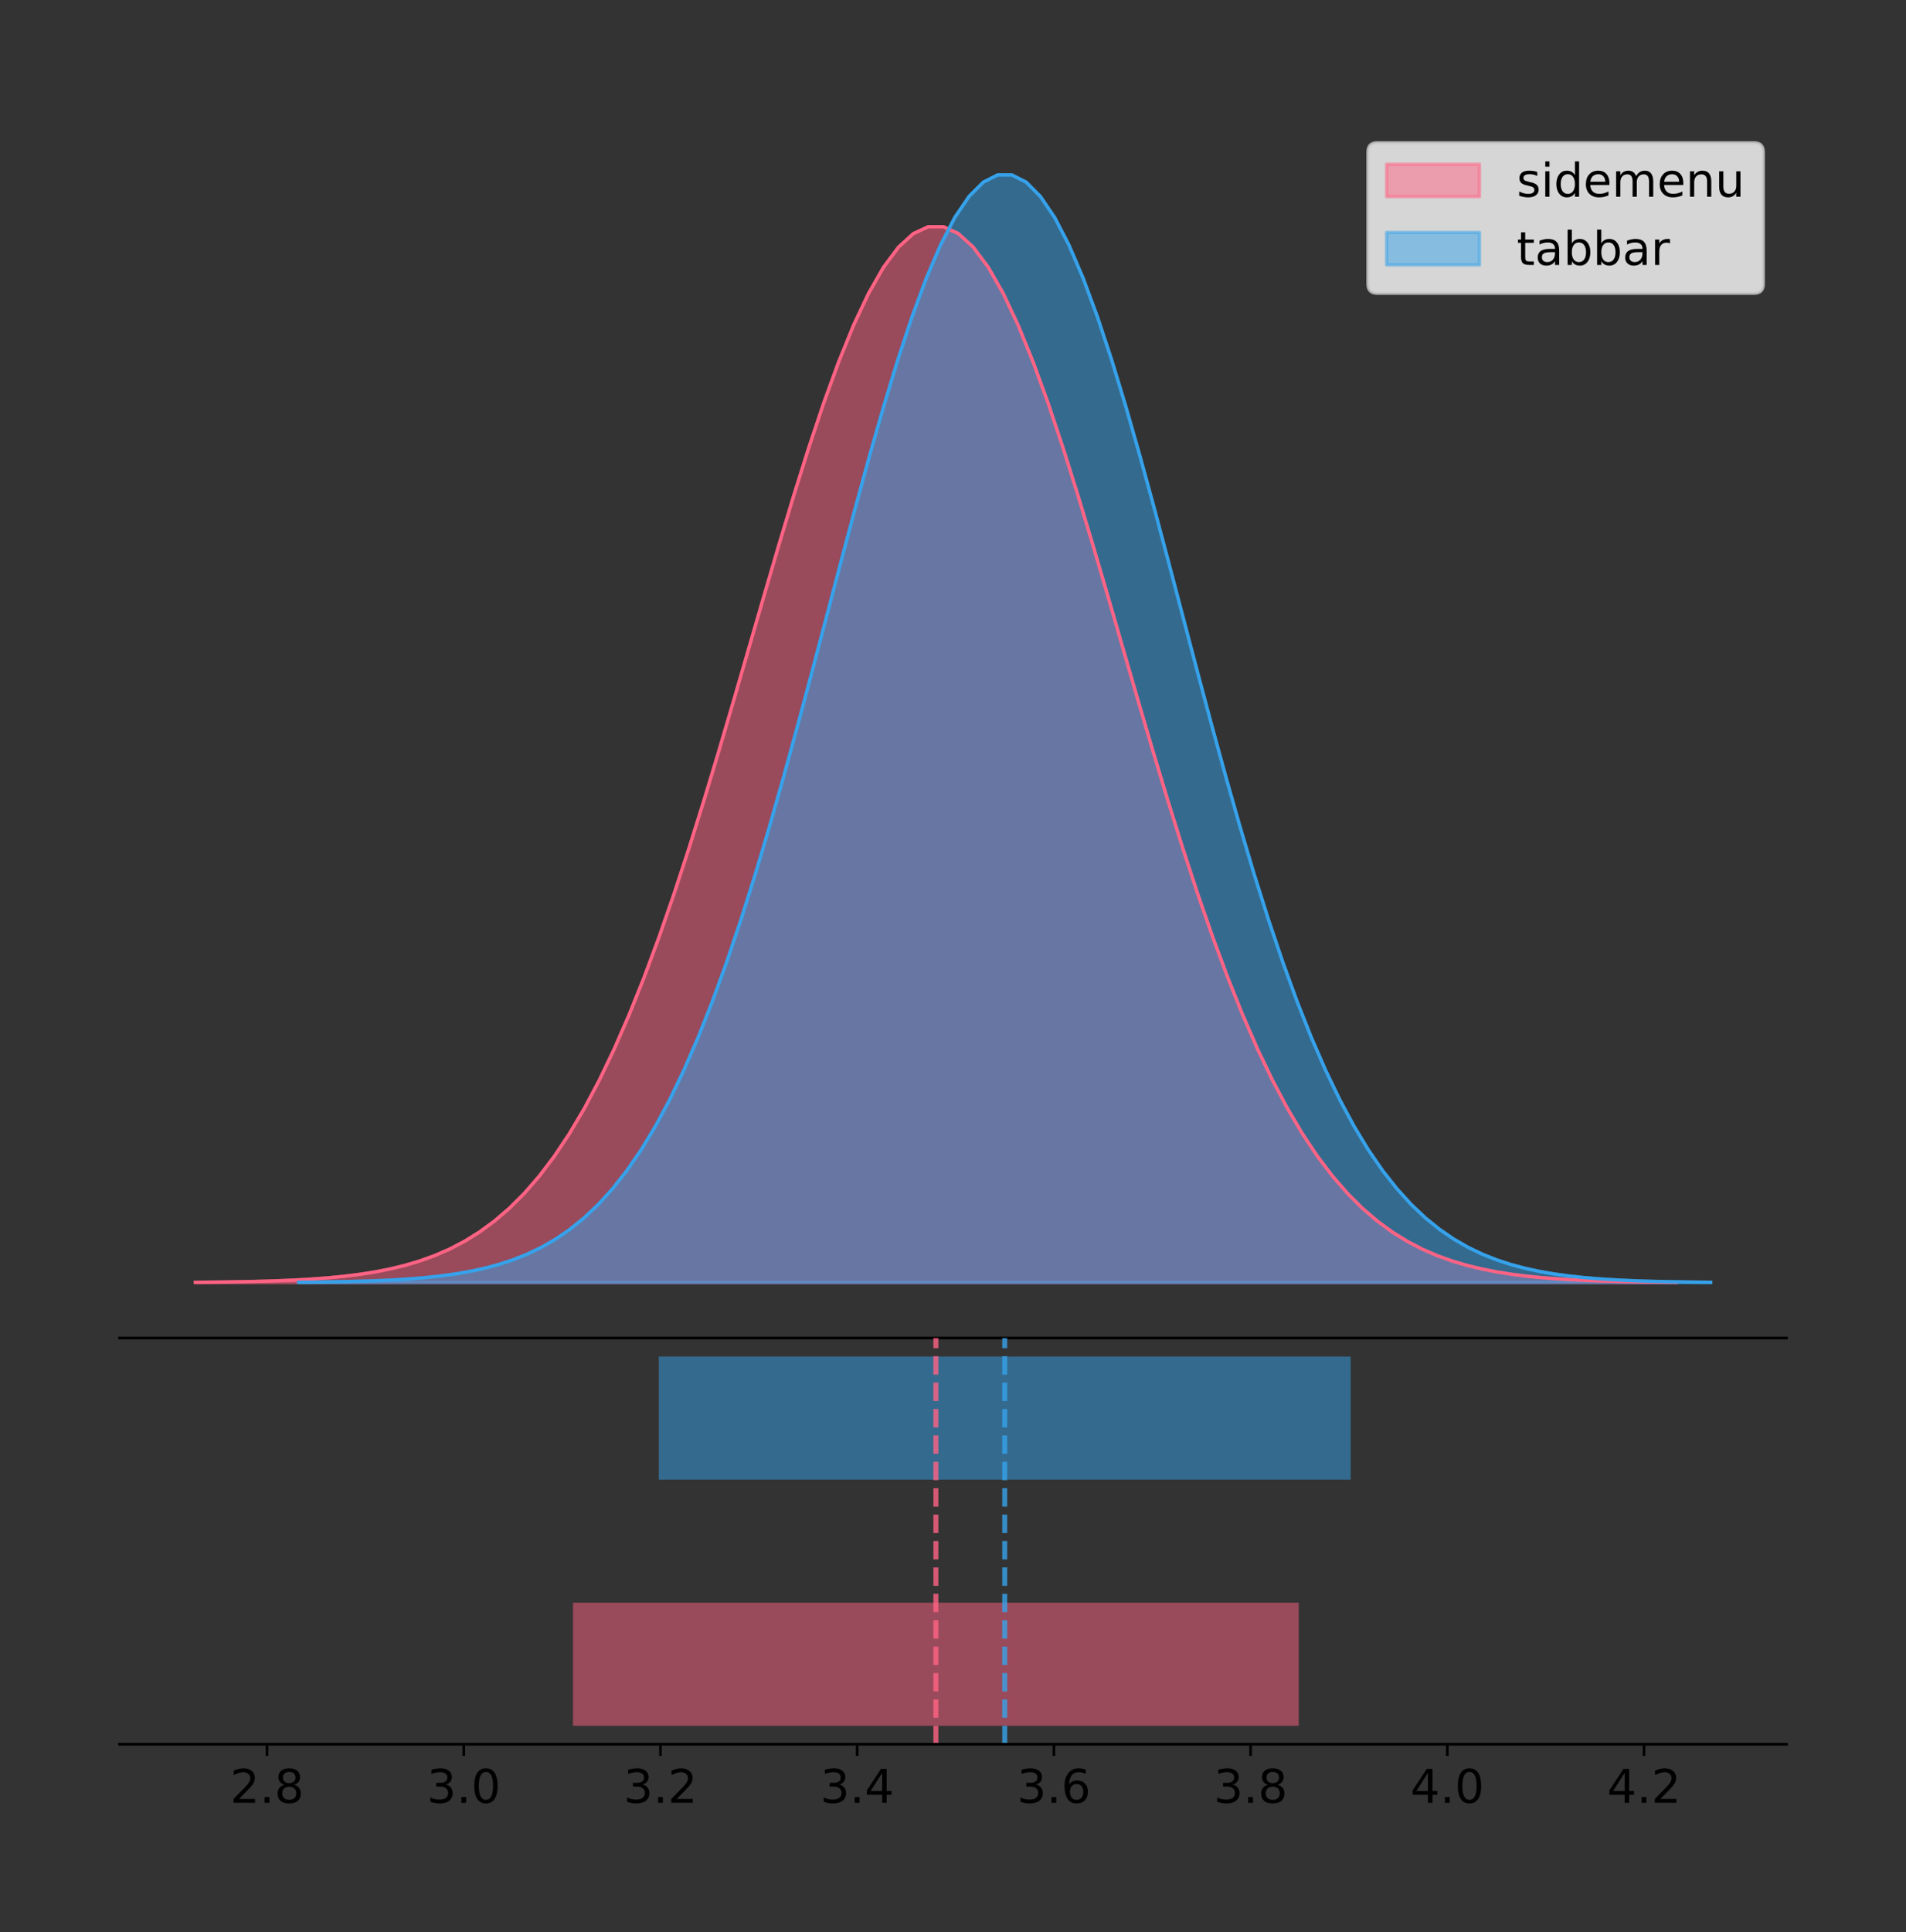 <?xml version="1.0" encoding="utf-8" standalone="no"?>
<!DOCTYPE svg PUBLIC "-//W3C//DTD SVG 1.1//EN"
  "http://www.w3.org/Graphics/SVG/1.1/DTD/svg11.dtd">
<!-- Created with matplotlib (https://matplotlib.org/) -->
<svg height="581.789pt" version="1.1" viewBox="0 0 574.2 581.789" width="574.2pt" xmlns="http://www.w3.org/2000/svg" xmlns:xlink="http://www.w3.org/1999/xlink">
 <rect x="0" y="0" width="574.2" height="581.789" fill="#333333" stroke="none"/>
 <defs>
  <style type="text/css">
*{stroke-linecap:butt;stroke-linejoin:round;}
  </style>
 </defs>
 <g id="figure_1">
  <g id="patch_1">
   <path d="M 0 581.789 
L 574.2 581.789 
L 574.2 0 
L 0 0 
z
" style="fill:none;"/>
  </g>
  <g id="axes_1">
   <g id="patch_2">
    <path d="M 36 402.93 
L 538.2 402.93 
L 538.2 36 
L 36 36 
z
" style="fill:none;"/>
   </g>
   <g id="PolyCollection_1">
    <defs>
     <path d="M 58.827 -195.538 
L 58.827 -195.645 
L 63.335 -195.685 
L 67.842 -195.739 
L 72.349 -195.811 
L 76.857 -195.907 
L 81.364 -196.033 
L 85.871 -196.198 
L 90.379 -196.412 
L 94.886 -196.688 
L 99.393 -197.041 
L 103.901 -197.49 
L 108.408 -198.056 
L 112.916 -198.765 
L 117.423 -199.647 
L 121.93 -200.735 
L 126.438 -202.07 
L 130.945 -203.694 
L 135.452 -205.655 
L 139.96 -208.006 
L 144.467 -210.803 
L 148.974 -214.107 
L 153.482 -217.978 
L 157.989 -222.48 
L 162.496 -227.675 
L 167.004 -233.622 
L 171.511 -240.375 
L 176.019 -247.982 
L 180.526 -256.481 
L 185.033 -265.896 
L 189.541 -276.237 
L 194.048 -287.495 
L 198.555 -299.642 
L 203.063 -312.627 
L 207.57 -326.374 
L 212.077 -340.783 
L 216.585 -355.73 
L 221.092 -371.064 
L 225.599 -386.615 
L 230.107 -402.19 
L 234.614 -417.58 
L 239.121 -432.563 
L 243.629 -446.911 
L 248.136 -460.391 
L 252.644 -472.779 
L 257.151 -483.856 
L 261.658 -493.425 
L 266.166 -501.309 
L 270.673 -507.358 
L 275.18 -511.457 
L 279.688 -513.526 
L 284.195 -513.526 
L 288.702 -511.457 
L 293.21 -507.358 
L 297.717 -501.309 
L 302.224 -493.425 
L 306.732 -483.856 
L 311.239 -472.779 
L 315.747 -460.391 
L 320.254 -446.911 
L 324.761 -432.563 
L 329.269 -417.58 
L 333.776 -402.19 
L 338.283 -386.615 
L 342.791 -371.064 
L 347.298 -355.73 
L 351.805 -340.783 
L 356.313 -326.374 
L 360.82 -312.627 
L 365.327 -299.642 
L 369.835 -287.495 
L 374.342 -276.237 
L 378.849 -265.896 
L 383.357 -256.481 
L 387.864 -247.982 
L 392.372 -240.375 
L 396.879 -233.622 
L 401.386 -227.675 
L 405.894 -222.48 
L 410.401 -217.978 
L 414.908 -214.107 
L 419.416 -210.803 
L 423.923 -208.006 
L 428.43 -205.655 
L 432.938 -203.694 
L 437.445 -202.07 
L 441.952 -200.735 
L 446.46 -199.647 
L 450.967 -198.765 
L 455.475 -198.056 
L 459.982 -197.49 
L 464.489 -197.041 
L 468.997 -196.688 
L 473.504 -196.412 
L 478.011 -196.198 
L 482.519 -196.033 
L 487.026 -195.907 
L 491.533 -195.811 
L 496.041 -195.739 
L 500.548 -195.685 
L 505.055 -195.645 
L 505.055 -195.538 
L 505.055 -195.538 
L 500.548 -195.538 
L 496.041 -195.538 
L 491.533 -195.538 
L 487.026 -195.538 
L 482.519 -195.538 
L 478.011 -195.538 
L 473.504 -195.538 
L 468.997 -195.538 
L 464.489 -195.538 
L 459.982 -195.538 
L 455.475 -195.538 
L 450.967 -195.538 
L 446.46 -195.538 
L 441.952 -195.538 
L 437.445 -195.538 
L 432.938 -195.538 
L 428.43 -195.538 
L 423.923 -195.538 
L 419.416 -195.538 
L 414.908 -195.538 
L 410.401 -195.538 
L 405.894 -195.538 
L 401.386 -195.538 
L 396.879 -195.538 
L 392.372 -195.538 
L 387.864 -195.538 
L 383.357 -195.538 
L 378.849 -195.538 
L 374.342 -195.538 
L 369.835 -195.538 
L 365.327 -195.538 
L 360.82 -195.538 
L 356.313 -195.538 
L 351.805 -195.538 
L 347.298 -195.538 
L 342.791 -195.538 
L 338.283 -195.538 
L 333.776 -195.538 
L 329.269 -195.538 
L 324.761 -195.538 
L 320.254 -195.538 
L 315.747 -195.538 
L 311.239 -195.538 
L 306.732 -195.538 
L 302.224 -195.538 
L 297.717 -195.538 
L 293.21 -195.538 
L 288.702 -195.538 
L 284.195 -195.538 
L 279.688 -195.538 
L 275.18 -195.538 
L 270.673 -195.538 
L 266.166 -195.538 
L 261.658 -195.538 
L 257.151 -195.538 
L 252.644 -195.538 
L 248.136 -195.538 
L 243.629 -195.538 
L 239.121 -195.538 
L 234.614 -195.538 
L 230.107 -195.538 
L 225.599 -195.538 
L 221.092 -195.538 
L 216.585 -195.538 
L 212.077 -195.538 
L 207.57 -195.538 
L 203.063 -195.538 
L 198.555 -195.538 
L 194.048 -195.538 
L 189.541 -195.538 
L 185.033 -195.538 
L 180.526 -195.538 
L 176.019 -195.538 
L 171.511 -195.538 
L 167.004 -195.538 
L 162.496 -195.538 
L 157.989 -195.538 
L 153.482 -195.538 
L 148.974 -195.538 
L 144.467 -195.538 
L 139.96 -195.538 
L 135.452 -195.538 
L 130.945 -195.538 
L 126.438 -195.538 
L 121.93 -195.538 
L 117.423 -195.538 
L 112.916 -195.538 
L 108.408 -195.538 
L 103.901 -195.538 
L 99.393 -195.538 
L 94.886 -195.538 
L 90.379 -195.538 
L 85.871 -195.538 
L 81.364 -195.538 
L 76.857 -195.538 
L 72.349 -195.538 
L 67.842 -195.538 
L 63.335 -195.538 
L 58.827 -195.538 
z
" id="m032b8c2df0" style="stroke:#ff6384;stroke-opacity:0.5;"/>
    </defs>
    <g clip-path="url(#p781f0c9daa)">
     <use style="fill:#ff6384;fill-opacity:0.5;stroke:#ff6384;stroke-opacity:0.5;" x="0" xlink:href="#m032b8c2df0" y="581.789"/>
    </g>
   </g>
   <g id="PolyCollection_2">
    <defs>
     <path d="M 89.992 -195.538 
L 89.992 -195.65 
L 94.289 -195.692 
L 98.586 -195.749 
L 102.883 -195.825 
L 107.179 -195.925 
L 111.476 -196.058 
L 115.773 -196.23 
L 120.07 -196.455 
L 124.366 -196.744 
L 128.663 -197.115 
L 132.96 -197.585 
L 137.257 -198.179 
L 141.553 -198.923 
L 145.85 -199.848 
L 150.147 -200.99 
L 154.444 -202.39 
L 158.741 -204.093 
L 163.037 -206.151 
L 167.334 -208.617 
L 171.631 -211.552 
L 175.928 -215.017 
L 180.224 -219.078 
L 184.521 -223.801 
L 188.818 -229.25 
L 193.115 -235.488 
L 197.412 -242.572 
L 201.708 -250.552 
L 206.005 -259.468 
L 210.302 -269.344 
L 214.599 -280.192 
L 218.895 -292.002 
L 223.192 -304.744 
L 227.489 -318.365 
L 231.786 -332.786 
L 236.082 -347.901 
L 240.379 -363.58 
L 244.676 -379.667 
L 248.973 -395.98 
L 253.27 -412.318 
L 257.566 -428.462 
L 261.863 -444.18 
L 266.16 -459.23 
L 270.457 -473.372 
L 274.753 -486.366 
L 279.05 -497.987 
L 283.347 -508.025 
L 287.644 -516.294 
L 291.941 -522.64 
L 296.237 -526.94 
L 300.534 -529.111 
L 304.831 -529.111 
L 309.128 -526.94 
L 313.424 -522.64 
L 317.721 -516.294 
L 322.018 -508.025 
L 326.315 -497.987 
L 330.611 -486.366 
L 334.908 -473.372 
L 339.205 -459.23 
L 343.502 -444.18 
L 347.799 -428.462 
L 352.095 -412.318 
L 356.392 -395.98 
L 360.689 -379.667 
L 364.986 -363.58 
L 369.282 -347.901 
L 373.579 -332.786 
L 377.876 -318.365 
L 382.173 -304.744 
L 386.47 -292.002 
L 390.766 -280.192 
L 395.063 -269.344 
L 399.36 -259.468 
L 403.657 -250.552 
L 407.953 -242.572 
L 412.25 -235.488 
L 416.547 -229.25 
L 420.844 -223.801 
L 425.14 -219.078 
L 429.437 -215.017 
L 433.734 -211.552 
L 438.031 -208.617 
L 442.328 -206.151 
L 446.624 -204.093 
L 450.921 -202.39 
L 455.218 -200.99 
L 459.515 -199.848 
L 463.811 -198.923 
L 468.108 -198.179 
L 472.405 -197.585 
L 476.702 -197.115 
L 480.999 -196.744 
L 485.295 -196.455 
L 489.592 -196.23 
L 493.889 -196.058 
L 498.186 -195.925 
L 502.482 -195.825 
L 506.779 -195.749 
L 511.076 -195.692 
L 515.373 -195.65 
L 515.373 -195.538 
L 515.373 -195.538 
L 511.076 -195.538 
L 506.779 -195.538 
L 502.482 -195.538 
L 498.186 -195.538 
L 493.889 -195.538 
L 489.592 -195.538 
L 485.295 -195.538 
L 480.999 -195.538 
L 476.702 -195.538 
L 472.405 -195.538 
L 468.108 -195.538 
L 463.811 -195.538 
L 459.515 -195.538 
L 455.218 -195.538 
L 450.921 -195.538 
L 446.624 -195.538 
L 442.328 -195.538 
L 438.031 -195.538 
L 433.734 -195.538 
L 429.437 -195.538 
L 425.14 -195.538 
L 420.844 -195.538 
L 416.547 -195.538 
L 412.25 -195.538 
L 407.953 -195.538 
L 403.657 -195.538 
L 399.36 -195.538 
L 395.063 -195.538 
L 390.766 -195.538 
L 386.47 -195.538 
L 382.173 -195.538 
L 377.876 -195.538 
L 373.579 -195.538 
L 369.282 -195.538 
L 364.986 -195.538 
L 360.689 -195.538 
L 356.392 -195.538 
L 352.095 -195.538 
L 347.799 -195.538 
L 343.502 -195.538 
L 339.205 -195.538 
L 334.908 -195.538 
L 330.611 -195.538 
L 326.315 -195.538 
L 322.018 -195.538 
L 317.721 -195.538 
L 313.424 -195.538 
L 309.128 -195.538 
L 304.831 -195.538 
L 300.534 -195.538 
L 296.237 -195.538 
L 291.941 -195.538 
L 287.644 -195.538 
L 283.347 -195.538 
L 279.05 -195.538 
L 274.753 -195.538 
L 270.457 -195.538 
L 266.16 -195.538 
L 261.863 -195.538 
L 257.566 -195.538 
L 253.27 -195.538 
L 248.973 -195.538 
L 244.676 -195.538 
L 240.379 -195.538 
L 236.082 -195.538 
L 231.786 -195.538 
L 227.489 -195.538 
L 223.192 -195.538 
L 218.895 -195.538 
L 214.599 -195.538 
L 210.302 -195.538 
L 206.005 -195.538 
L 201.708 -195.538 
L 197.412 -195.538 
L 193.115 -195.538 
L 188.818 -195.538 
L 184.521 -195.538 
L 180.224 -195.538 
L 175.928 -195.538 
L 171.631 -195.538 
L 167.334 -195.538 
L 163.037 -195.538 
L 158.741 -195.538 
L 154.444 -195.538 
L 150.147 -195.538 
L 145.85 -195.538 
L 141.553 -195.538 
L 137.257 -195.538 
L 132.96 -195.538 
L 128.663 -195.538 
L 124.366 -195.538 
L 120.07 -195.538 
L 115.773 -195.538 
L 111.476 -195.538 
L 107.179 -195.538 
L 102.883 -195.538 
L 98.586 -195.538 
L 94.289 -195.538 
L 89.992 -195.538 
z
" id="m8063ac56d8" style="stroke:#36a2eb;stroke-opacity:0.5;"/>
    </defs>
    <g clip-path="url(#p781f0c9daa)">
     <use style="fill:#36a2eb;fill-opacity:0.5;stroke:#36a2eb;stroke-opacity:0.5;" x="0" xlink:href="#m8063ac56d8" y="581.789"/>
    </g>
   </g>
   <g id="line2d_1">
    <path clip-path="url(#p781f0c9daa)" d="M 58.827 386.145 
L 63.335 386.104 
L 67.842 386.05 
L 72.349 385.978 
L 76.857 385.882 
L 81.364 385.756 
L 85.871 385.591 
L 90.379 385.377 
L 94.886 385.101 
L 99.393 384.748 
L 103.901 384.3 
L 108.408 383.734 
L 112.916 383.025 
L 117.423 382.143 
L 121.93 381.054 
L 126.438 379.719 
L 130.945 378.096 
L 135.452 376.135 
L 139.96 373.783 
L 144.467 370.986 
L 148.974 367.682 
L 153.482 363.811 
L 157.989 359.309 
L 162.496 354.115 
L 167.004 348.168 
L 171.511 341.414 
L 176.019 333.807 
L 180.526 325.308 
L 185.033 315.893 
L 189.541 305.552 
L 194.048 294.294 
L 198.555 282.147 
L 203.063 269.163 
L 207.57 255.416 
L 212.077 241.006 
L 216.585 226.06 
L 221.092 210.725 
L 225.599 195.174 
L 230.107 179.599 
L 234.614 164.209 
L 239.121 149.226 
L 243.629 134.879 
L 248.136 121.398 
L 252.644 109.011 
L 257.151 97.933 
L 261.658 88.364 
L 266.166 80.481 
L 270.673 74.432 
L 275.18 70.333 
L 279.688 68.263 
L 284.195 68.263 
L 288.702 70.333 
L 293.21 74.432 
L 297.717 80.481 
L 302.224 88.364 
L 306.732 97.933 
L 311.239 109.011 
L 315.747 121.398 
L 320.254 134.879 
L 324.761 149.226 
L 329.269 164.209 
L 333.776 179.599 
L 338.283 195.174 
L 342.791 210.725 
L 347.298 226.06 
L 351.805 241.006 
L 356.313 255.416 
L 360.82 269.163 
L 365.327 282.147 
L 369.835 294.294 
L 374.342 305.552 
L 378.849 315.893 
L 383.357 325.308 
L 387.864 333.807 
L 392.372 341.414 
L 396.879 348.168 
L 401.386 354.115 
L 405.894 359.309 
L 410.401 363.811 
L 414.908 367.682 
L 419.416 370.986 
L 423.923 373.783 
L 428.43 376.135 
L 432.938 378.096 
L 437.445 379.719 
L 441.952 381.054 
L 446.46 382.143 
L 450.967 383.025 
L 455.475 383.734 
L 459.982 384.3 
L 464.489 384.748 
L 468.997 385.101 
L 473.504 385.377 
L 478.011 385.591 
L 482.519 385.756 
L 487.026 385.882 
L 491.533 385.978 
L 496.041 386.05 
L 500.548 386.104 
L 505.055 386.145 
" style="fill:none;stroke:#ff6384;stroke-linecap:square;"/>
   </g>
   <g id="line2d_2">
    <path clip-path="url(#p781f0c9daa)" d="M 89.992 386.139 
L 94.289 386.097 
L 98.586 386.04 
L 102.883 385.965 
L 107.179 385.864 
L 111.476 385.732 
L 115.773 385.559 
L 120.07 385.334 
L 124.366 385.045 
L 128.663 384.675 
L 132.96 384.204 
L 137.257 383.61 
L 141.553 382.867 
L 145.85 381.941 
L 150.147 380.799 
L 154.444 379.399 
L 158.741 377.696 
L 163.037 375.639 
L 167.334 373.172 
L 171.631 370.238 
L 175.928 366.772 
L 180.224 362.711 
L 184.521 357.989 
L 188.818 352.539 
L 193.115 346.301 
L 197.412 339.217 
L 201.708 331.237 
L 206.005 322.322 
L 210.302 312.445 
L 214.599 301.597 
L 218.895 289.787 
L 223.192 277.045 
L 227.489 263.424 
L 231.786 249.004 
L 236.082 233.888 
L 240.379 218.209 
L 244.676 202.123 
L 248.973 185.809 
L 253.27 169.471 
L 257.566 153.327 
L 261.863 137.61 
L 266.16 122.559 
L 270.457 108.418 
L 274.753 95.423 
L 279.05 83.803 
L 283.347 73.765 
L 287.644 65.495 
L 291.941 59.15 
L 296.237 54.85 
L 300.534 52.679 
L 304.831 52.679 
L 309.128 54.85 
L 313.424 59.15 
L 317.721 65.495 
L 322.018 73.765 
L 326.315 83.803 
L 330.611 95.423 
L 334.908 108.418 
L 339.205 122.559 
L 343.502 137.61 
L 347.799 153.327 
L 352.095 169.471 
L 356.392 185.809 
L 360.689 202.123 
L 364.986 218.209 
L 369.282 233.888 
L 373.579 249.004 
L 377.876 263.424 
L 382.173 277.045 
L 386.47 289.787 
L 390.766 301.597 
L 395.063 312.445 
L 399.36 322.322 
L 403.657 331.237 
L 407.953 339.217 
L 412.25 346.301 
L 416.547 352.539 
L 420.844 357.989 
L 425.14 362.711 
L 429.437 366.772 
L 433.734 370.238 
L 438.031 373.172 
L 442.328 375.639 
L 446.624 377.696 
L 450.921 379.399 
L 455.218 380.799 
L 459.515 381.941 
L 463.811 382.867 
L 468.108 383.61 
L 472.405 384.204 
L 476.702 384.675 
L 480.999 385.045 
L 485.295 385.334 
L 489.592 385.559 
L 493.889 385.732 
L 498.186 385.864 
L 502.482 385.965 
L 506.779 386.04 
L 511.076 386.097 
L 515.373 386.139 
" style="fill:none;stroke:#36a2eb;stroke-linecap:square;"/>
   </g>
   <g id="patch_3">
    <path d="M 36 402.93 
L 538.2 402.93 
" style="fill:none;stroke:#000000;stroke-linecap:square;stroke-linejoin:miter;stroke-width:0.8;"/>
   </g>
   <g id="legend_1">
    <g id="patch_4">
     <path d="M 414.919 88.299 
L 528.4 88.299 
Q 531.2 88.299 531.2 85.499 
L 531.2 45.8 
Q 531.2 43 528.4 43 
L 414.919 43 
Q 412.119 43 412.119 45.8 
L 412.119 85.499 
Q 412.119 88.299 414.919 88.299 
z
" style="fill:#ffffff;opacity:0.8;stroke:#cccccc;stroke-linejoin:miter;"/>
    </g>
    <g id="patch_5">
     <path d="M 417.719 59.238 
L 445.719 59.238 
L 445.719 49.438 
L 417.719 49.438 
z
" style="fill:#ff6384;opacity:0.5;stroke:#ff6384;stroke-linejoin:miter;"/>
    </g>
    <g id="text_1">
     <!-- sidemenu -->
     <defs>
      <path d="M 44.281 53.078 
L 44.281 44.578 
Q 40.484 46.531 36.375 47.5 
Q 32.281 48.484 27.875 48.484 
Q 21.188 48.484 17.844 46.438 
Q 14.5 44.391 14.5 40.281 
Q 14.5 37.156 16.891 35.375 
Q 19.281 33.594 26.516 31.984 
L 29.594 31.297 
Q 39.156 29.25 43.188 25.516 
Q 47.219 21.781 47.219 15.094 
Q 47.219 7.469 41.188 3.016 
Q 35.156 -1.422 24.609 -1.422 
Q 20.219 -1.422 15.453 -0.562 
Q 10.688 0.297 5.422 2 
L 5.422 11.281 
Q 10.406 8.688 15.234 7.391 
Q 20.062 6.109 24.812 6.109 
Q 31.156 6.109 34.562 8.281 
Q 37.984 10.453 37.984 14.406 
Q 37.984 18.062 35.516 20.016 
Q 33.062 21.969 24.703 23.781 
L 21.578 24.516 
Q 13.234 26.266 9.516 29.906 
Q 5.812 33.547 5.812 39.891 
Q 5.812 47.609 11.281 51.797 
Q 16.75 56 26.812 56 
Q 31.781 56 36.172 55.266 
Q 40.578 54.547 44.281 53.078 
z
" id="DejaVuSans-115"/>
      <path d="M 9.422 54.688 
L 18.406 54.688 
L 18.406 0 
L 9.422 0 
z
M 9.422 75.984 
L 18.406 75.984 
L 18.406 64.594 
L 9.422 64.594 
z
" id="DejaVuSans-105"/>
      <path d="M 45.406 46.391 
L 45.406 75.984 
L 54.391 75.984 
L 54.391 0 
L 45.406 0 
L 45.406 8.203 
Q 42.578 3.328 38.25 0.953 
Q 33.938 -1.422 27.875 -1.422 
Q 17.969 -1.422 11.734 6.484 
Q 5.516 14.406 5.516 27.297 
Q 5.516 40.188 11.734 48.094 
Q 17.969 56 27.875 56 
Q 33.938 56 38.25 53.625 
Q 42.578 51.266 45.406 46.391 
z
M 14.797 27.297 
Q 14.797 17.391 18.875 11.75 
Q 22.953 6.109 30.078 6.109 
Q 37.203 6.109 41.297 11.75 
Q 45.406 17.391 45.406 27.297 
Q 45.406 37.203 41.297 42.844 
Q 37.203 48.484 30.078 48.484 
Q 22.953 48.484 18.875 42.844 
Q 14.797 37.203 14.797 27.297 
z
" id="DejaVuSans-100"/>
      <path d="M 56.203 29.594 
L 56.203 25.203 
L 14.891 25.203 
Q 15.484 15.922 20.484 11.062 
Q 25.484 6.203 34.422 6.203 
Q 39.594 6.203 44.453 7.469 
Q 49.312 8.734 54.109 11.281 
L 54.109 2.781 
Q 49.266 0.734 44.188 -0.344 
Q 39.109 -1.422 33.891 -1.422 
Q 20.797 -1.422 13.156 6.188 
Q 5.516 13.812 5.516 26.812 
Q 5.516 40.234 12.766 48.109 
Q 20.016 56 32.328 56 
Q 43.359 56 49.781 48.891 
Q 56.203 41.797 56.203 29.594 
z
M 47.219 32.234 
Q 47.125 39.594 43.094 43.984 
Q 39.062 48.391 32.422 48.391 
Q 24.906 48.391 20.391 44.141 
Q 15.875 39.891 15.188 32.172 
z
" id="DejaVuSans-101"/>
      <path d="M 52 44.188 
Q 55.375 50.25 60.062 53.125 
Q 64.75 56 71.094 56 
Q 79.641 56 84.281 50.016 
Q 88.922 44.047 88.922 33.016 
L 88.922 0 
L 79.891 0 
L 79.891 32.719 
Q 79.891 40.578 77.094 44.375 
Q 74.312 48.188 68.609 48.188 
Q 61.625 48.188 57.562 43.547 
Q 53.516 38.922 53.516 30.906 
L 53.516 0 
L 44.484 0 
L 44.484 32.719 
Q 44.484 40.625 41.703 44.406 
Q 38.922 48.188 33.109 48.188 
Q 26.219 48.188 22.156 43.531 
Q 18.109 38.875 18.109 30.906 
L 18.109 0 
L 9.078 0 
L 9.078 54.688 
L 18.109 54.688 
L 18.109 46.188 
Q 21.188 51.219 25.484 53.609 
Q 29.781 56 35.688 56 
Q 41.656 56 45.828 52.969 
Q 50 49.953 52 44.188 
z
" id="DejaVuSans-109"/>
      <path d="M 54.891 33.016 
L 54.891 0 
L 45.906 0 
L 45.906 32.719 
Q 45.906 40.484 42.875 44.328 
Q 39.844 48.188 33.797 48.188 
Q 26.516 48.188 22.312 43.547 
Q 18.109 38.922 18.109 30.906 
L 18.109 0 
L 9.078 0 
L 9.078 54.688 
L 18.109 54.688 
L 18.109 46.188 
Q 21.344 51.125 25.703 53.562 
Q 30.078 56 35.797 56 
Q 45.219 56 50.047 50.172 
Q 54.891 44.344 54.891 33.016 
z
" id="DejaVuSans-110"/>
      <path d="M 8.5 21.578 
L 8.5 54.688 
L 17.484 54.688 
L 17.484 21.922 
Q 17.484 14.156 20.5 10.266 
Q 23.531 6.391 29.594 6.391 
Q 36.859 6.391 41.078 11.031 
Q 45.312 15.672 45.312 23.688 
L 45.312 54.688 
L 54.297 54.688 
L 54.297 0 
L 45.312 0 
L 45.312 8.406 
Q 42.047 3.422 37.719 1 
Q 33.406 -1.422 27.688 -1.422 
Q 18.266 -1.422 13.375 4.438 
Q 8.5 10.297 8.5 21.578 
z
M 31.109 56 
z
" id="DejaVuSans-117"/>
     </defs>
     <g transform="translate(456.919 59.238)scale(0.14 -0.14)">
      <use xlink:href="#DejaVuSans-115"/>
      <use x="52.1" xlink:href="#DejaVuSans-105"/>
      <use x="79.883" xlink:href="#DejaVuSans-100"/>
      <use x="143.359" xlink:href="#DejaVuSans-101"/>
      <use x="204.883" xlink:href="#DejaVuSans-109"/>
      <use x="302.295" xlink:href="#DejaVuSans-101"/>
      <use x="363.818" xlink:href="#DejaVuSans-110"/>
      <use x="427.197" xlink:href="#DejaVuSans-117"/>
     </g>
    </g>
    <g id="patch_6">
     <path d="M 417.719 79.787 
L 445.719 79.787 
L 445.719 69.987 
L 417.719 69.987 
z
" style="fill:#36a2eb;opacity:0.5;stroke:#36a2eb;stroke-linejoin:miter;"/>
    </g>
    <g id="text_2">
     <!-- tabbar -->
     <defs>
      <path d="M 18.312 70.219 
L 18.312 54.688 
L 36.812 54.688 
L 36.812 47.703 
L 18.312 47.703 
L 18.312 18.016 
Q 18.312 11.328 20.141 9.422 
Q 21.969 7.516 27.594 7.516 
L 36.812 7.516 
L 36.812 0 
L 27.594 0 
Q 17.188 0 13.234 3.875 
Q 9.281 7.766 9.281 18.016 
L 9.281 47.703 
L 2.688 47.703 
L 2.688 54.688 
L 9.281 54.688 
L 9.281 70.219 
z
" id="DejaVuSans-116"/>
      <path d="M 34.281 27.484 
Q 23.391 27.484 19.188 25 
Q 14.984 22.516 14.984 16.5 
Q 14.984 11.719 18.141 8.906 
Q 21.297 6.109 26.703 6.109 
Q 34.188 6.109 38.703 11.406 
Q 43.219 16.703 43.219 25.484 
L 43.219 27.484 
z
M 52.203 31.203 
L 52.203 0 
L 43.219 0 
L 43.219 8.297 
Q 40.141 3.328 35.547 0.953 
Q 30.953 -1.422 24.312 -1.422 
Q 15.922 -1.422 10.953 3.297 
Q 6 8.016 6 15.922 
Q 6 25.141 12.172 29.828 
Q 18.359 34.516 30.609 34.516 
L 43.219 34.516 
L 43.219 35.406 
Q 43.219 41.609 39.141 45 
Q 35.062 48.391 27.688 48.391 
Q 23 48.391 18.547 47.266 
Q 14.109 46.141 10.016 43.891 
L 10.016 52.203 
Q 14.938 54.109 19.578 55.047 
Q 24.219 56 28.609 56 
Q 40.484 56 46.344 49.844 
Q 52.203 43.703 52.203 31.203 
z
" id="DejaVuSans-97"/>
      <path d="M 48.688 27.297 
Q 48.688 37.203 44.609 42.844 
Q 40.531 48.484 33.406 48.484 
Q 26.266 48.484 22.188 42.844 
Q 18.109 37.203 18.109 27.297 
Q 18.109 17.391 22.188 11.75 
Q 26.266 6.109 33.406 6.109 
Q 40.531 6.109 44.609 11.75 
Q 48.688 17.391 48.688 27.297 
z
M 18.109 46.391 
Q 20.953 51.266 25.266 53.625 
Q 29.594 56 35.594 56 
Q 45.562 56 51.781 48.094 
Q 58.016 40.188 58.016 27.297 
Q 58.016 14.406 51.781 6.484 
Q 45.562 -1.422 35.594 -1.422 
Q 29.594 -1.422 25.266 0.953 
Q 20.953 3.328 18.109 8.203 
L 18.109 0 
L 9.078 0 
L 9.078 75.984 
L 18.109 75.984 
z
" id="DejaVuSans-98"/>
      <path d="M 41.109 46.297 
Q 39.594 47.172 37.812 47.578 
Q 36.031 48 33.891 48 
Q 26.266 48 22.188 43.047 
Q 18.109 38.094 18.109 28.812 
L 18.109 0 
L 9.078 0 
L 9.078 54.688 
L 18.109 54.688 
L 18.109 46.188 
Q 20.953 51.172 25.484 53.578 
Q 30.031 56 36.531 56 
Q 37.453 56 38.578 55.875 
Q 39.703 55.766 41.062 55.516 
z
" id="DejaVuSans-114"/>
     </defs>
     <g transform="translate(456.919 79.787)scale(0.14 -0.14)">
      <use xlink:href="#DejaVuSans-116"/>
      <use x="39.209" xlink:href="#DejaVuSans-97"/>
      <use x="100.488" xlink:href="#DejaVuSans-98"/>
      <use x="163.965" xlink:href="#DejaVuSans-98"/>
      <use x="227.441" xlink:href="#DejaVuSans-97"/>
      <use x="288.721" xlink:href="#DejaVuSans-114"/>
     </g>
    </g>
   </g>
  </g>
  <g id="axes_2">
   <g id="patch_7">
    <path d="M 36 525.24 
L 538.2 525.24 
L 538.2 402.93 
L 36 402.93 
z
" style="fill:none;"/>
   </g>
   <g id="patch_8">
    <path clip-path="url(#p75e4f06b64)" d="M 172.615 519.68 
L 391.267 519.68 
L 391.267 482.617 
L 172.615 482.617 
z
" style="fill:#ff6384;opacity:0.5;"/>
   </g>
   <g id="patch_9">
    <path clip-path="url(#p75e4f06b64)" d="M 198.464 445.553 
L 406.901 445.553 
L 406.901 408.49 
L 198.464 408.49 
z
" style="fill:#36a2eb;opacity:0.5;"/>
   </g>
   <g id="matplotlib.axis_1">
    <g id="xtick_1">
     <g id="line2d_3">
      <defs>
       <path d="M 0 0 
L 0 3.5 
" id="mff26b88b50" style="stroke:#000000;stroke-width:0.8;"/>
      </defs>
      <g>
       <use style="stroke:#000000;stroke-width:0.8;" x="80.456" xlink:href="#mff26b88b50" y="525.24"/>
      </g>
     </g>
     <g id="text_3">
      <!-- 2.8 -->
      <defs>
       <path d="M 19.188 8.297 
L 53.609 8.297 
L 53.609 0 
L 7.328 0 
L 7.328 8.297 
Q 12.938 14.109 22.625 23.891 
Q 32.328 33.688 34.812 36.531 
Q 39.547 41.844 41.422 45.531 
Q 43.312 49.219 43.312 52.781 
Q 43.312 58.594 39.234 62.25 
Q 35.156 65.922 28.609 65.922 
Q 23.969 65.922 18.812 64.312 
Q 13.672 62.703 7.812 59.422 
L 7.812 69.391 
Q 13.766 71.781 18.938 73 
Q 24.125 74.219 28.422 74.219 
Q 39.75 74.219 46.484 68.547 
Q 53.219 62.891 53.219 53.422 
Q 53.219 48.922 51.531 44.891 
Q 49.859 40.875 45.406 35.406 
Q 44.188 33.984 37.641 27.219 
Q 31.109 20.453 19.188 8.297 
z
" id="DejaVuSans-50"/>
       <path d="M 10.688 12.406 
L 21 12.406 
L 21 0 
L 10.688 0 
z
" id="DejaVuSans-46"/>
       <path d="M 31.781 34.625 
Q 24.75 34.625 20.719 30.859 
Q 16.703 27.094 16.703 20.516 
Q 16.703 13.922 20.719 10.156 
Q 24.75 6.391 31.781 6.391 
Q 38.812 6.391 42.859 10.172 
Q 46.922 13.969 46.922 20.516 
Q 46.922 27.094 42.891 30.859 
Q 38.875 34.625 31.781 34.625 
z
M 21.922 38.812 
Q 15.578 40.375 12.031 44.719 
Q 8.5 49.078 8.5 55.328 
Q 8.5 64.062 14.719 69.141 
Q 20.953 74.219 31.781 74.219 
Q 42.672 74.219 48.875 69.141 
Q 55.078 64.062 55.078 55.328 
Q 55.078 49.078 51.531 44.719 
Q 48 40.375 41.703 38.812 
Q 48.828 37.156 52.797 32.312 
Q 56.781 27.484 56.781 20.516 
Q 56.781 9.906 50.312 4.234 
Q 43.844 -1.422 31.781 -1.422 
Q 19.734 -1.422 13.25 4.234 
Q 6.781 9.906 6.781 20.516 
Q 6.781 27.484 10.781 32.312 
Q 14.797 37.156 21.922 38.812 
z
M 18.312 54.391 
Q 18.312 48.734 21.844 45.562 
Q 25.391 42.391 31.781 42.391 
Q 38.141 42.391 41.719 45.562 
Q 45.312 48.734 45.312 54.391 
Q 45.312 60.062 41.719 63.234 
Q 38.141 66.406 31.781 66.406 
Q 25.391 66.406 21.844 63.234 
Q 18.312 60.062 18.312 54.391 
z
" id="DejaVuSans-56"/>
      </defs>
      <g transform="translate(69.324 542.878)scale(0.14 -0.14)">
       <use xlink:href="#DejaVuSans-50"/>
       <use x="63.623" xlink:href="#DejaVuSans-46"/>
       <use x="95.41" xlink:href="#DejaVuSans-56"/>
      </g>
     </g>
    </g>
    <g id="xtick_2">
     <g id="line2d_4">
      <g>
       <use style="stroke:#000000;stroke-width:0.8;" x="139.717" xlink:href="#mff26b88b50" y="525.24"/>
      </g>
     </g>
     <g id="text_4">
      <!-- 3.0 -->
      <defs>
       <path d="M 40.578 39.312 
Q 47.656 37.797 51.625 33 
Q 55.609 28.219 55.609 21.188 
Q 55.609 10.406 48.188 4.484 
Q 40.766 -1.422 27.094 -1.422 
Q 22.516 -1.422 17.656 -0.516 
Q 12.797 0.391 7.625 2.203 
L 7.625 11.719 
Q 11.719 9.328 16.594 8.109 
Q 21.484 6.891 26.812 6.891 
Q 36.078 6.891 40.938 10.547 
Q 45.797 14.203 45.797 21.188 
Q 45.797 27.641 41.281 31.266 
Q 36.766 34.906 28.719 34.906 
L 20.219 34.906 
L 20.219 43.016 
L 29.109 43.016 
Q 36.375 43.016 40.234 45.922 
Q 44.094 48.828 44.094 54.297 
Q 44.094 59.906 40.109 62.906 
Q 36.141 65.922 28.719 65.922 
Q 24.656 65.922 20.016 65.031 
Q 15.375 64.156 9.812 62.312 
L 9.812 71.094 
Q 15.438 72.656 20.344 73.438 
Q 25.25 74.219 29.594 74.219 
Q 40.828 74.219 47.359 69.109 
Q 53.906 64.016 53.906 55.328 
Q 53.906 49.266 50.438 45.094 
Q 46.969 40.922 40.578 39.312 
z
" id="DejaVuSans-51"/>
       <path d="M 31.781 66.406 
Q 24.172 66.406 20.328 58.906 
Q 16.5 51.422 16.5 36.375 
Q 16.5 21.391 20.328 13.891 
Q 24.172 6.391 31.781 6.391 
Q 39.453 6.391 43.281 13.891 
Q 47.125 21.391 47.125 36.375 
Q 47.125 51.422 43.281 58.906 
Q 39.453 66.406 31.781 66.406 
z
M 31.781 74.219 
Q 44.047 74.219 50.516 64.516 
Q 56.984 54.828 56.984 36.375 
Q 56.984 17.969 50.516 8.266 
Q 44.047 -1.422 31.781 -1.422 
Q 19.531 -1.422 13.062 8.266 
Q 6.594 17.969 6.594 36.375 
Q 6.594 54.828 13.062 64.516 
Q 19.531 74.219 31.781 74.219 
z
" id="DejaVuSans-48"/>
      </defs>
      <g transform="translate(128.584 542.878)scale(0.14 -0.14)">
       <use xlink:href="#DejaVuSans-51"/>
       <use x="63.623" xlink:href="#DejaVuSans-46"/>
       <use x="95.41" xlink:href="#DejaVuSans-48"/>
      </g>
     </g>
    </g>
    <g id="xtick_3">
     <g id="line2d_5">
      <g>
       <use style="stroke:#000000;stroke-width:0.8;" x="198.977" xlink:href="#mff26b88b50" y="525.24"/>
      </g>
     </g>
     <g id="text_5">
      <!-- 3.2 -->
      <g transform="translate(187.845 542.878)scale(0.14 -0.14)">
       <use xlink:href="#DejaVuSans-51"/>
       <use x="63.623" xlink:href="#DejaVuSans-46"/>
       <use x="95.41" xlink:href="#DejaVuSans-50"/>
      </g>
     </g>
    </g>
    <g id="xtick_4">
     <g id="line2d_6">
      <g>
       <use style="stroke:#000000;stroke-width:0.8;" x="258.237" xlink:href="#mff26b88b50" y="525.24"/>
      </g>
     </g>
     <g id="text_6">
      <!-- 3.4 -->
      <defs>
       <path d="M 37.797 64.312 
L 12.891 25.391 
L 37.797 25.391 
z
M 35.203 72.906 
L 47.609 72.906 
L 47.609 25.391 
L 58.016 25.391 
L 58.016 17.188 
L 47.609 17.188 
L 47.609 0 
L 37.797 0 
L 37.797 17.188 
L 4.891 17.188 
L 4.891 26.703 
z
" id="DejaVuSans-52"/>
      </defs>
      <g transform="translate(247.105 542.878)scale(0.14 -0.14)">
       <use xlink:href="#DejaVuSans-51"/>
       <use x="63.623" xlink:href="#DejaVuSans-46"/>
       <use x="95.41" xlink:href="#DejaVuSans-52"/>
      </g>
     </g>
    </g>
    <g id="xtick_5">
     <g id="line2d_7">
      <g>
       <use style="stroke:#000000;stroke-width:0.8;" x="317.498" xlink:href="#mff26b88b50" y="525.24"/>
      </g>
     </g>
     <g id="text_7">
      <!-- 3.6 -->
      <defs>
       <path d="M 33.016 40.375 
Q 26.375 40.375 22.484 35.828 
Q 18.609 31.297 18.609 23.391 
Q 18.609 15.531 22.484 10.953 
Q 26.375 6.391 33.016 6.391 
Q 39.656 6.391 43.531 10.953 
Q 47.406 15.531 47.406 23.391 
Q 47.406 31.297 43.531 35.828 
Q 39.656 40.375 33.016 40.375 
z
M 52.594 71.297 
L 52.594 62.312 
Q 48.875 64.062 45.094 64.984 
Q 41.312 65.922 37.594 65.922 
Q 27.828 65.922 22.672 59.328 
Q 17.531 52.734 16.797 39.406 
Q 19.672 43.656 24.016 45.922 
Q 28.375 48.188 33.594 48.188 
Q 44.578 48.188 50.953 41.516 
Q 57.328 34.859 57.328 23.391 
Q 57.328 12.156 50.688 5.359 
Q 44.047 -1.422 33.016 -1.422 
Q 20.359 -1.422 13.672 8.266 
Q 6.984 17.969 6.984 36.375 
Q 6.984 53.656 15.188 63.938 
Q 23.391 74.219 37.203 74.219 
Q 40.922 74.219 44.703 73.484 
Q 48.484 72.75 52.594 71.297 
z
" id="DejaVuSans-54"/>
      </defs>
      <g transform="translate(306.365 542.878)scale(0.14 -0.14)">
       <use xlink:href="#DejaVuSans-51"/>
       <use x="63.623" xlink:href="#DejaVuSans-46"/>
       <use x="95.41" xlink:href="#DejaVuSans-54"/>
      </g>
     </g>
    </g>
    <g id="xtick_6">
     <g id="line2d_8">
      <g>
       <use style="stroke:#000000;stroke-width:0.8;" x="376.758" xlink:href="#mff26b88b50" y="525.24"/>
      </g>
     </g>
     <g id="text_8">
      <!-- 3.8 -->
      <g transform="translate(365.626 542.878)scale(0.14 -0.14)">
       <use xlink:href="#DejaVuSans-51"/>
       <use x="63.623" xlink:href="#DejaVuSans-46"/>
       <use x="95.41" xlink:href="#DejaVuSans-56"/>
      </g>
     </g>
    </g>
    <g id="xtick_7">
     <g id="line2d_9">
      <g>
       <use style="stroke:#000000;stroke-width:0.8;" x="436.018" xlink:href="#mff26b88b50" y="525.24"/>
      </g>
     </g>
     <g id="text_9">
      <!-- 4.0 -->
      <g transform="translate(424.886 542.878)scale(0.14 -0.14)">
       <use xlink:href="#DejaVuSans-52"/>
       <use x="63.623" xlink:href="#DejaVuSans-46"/>
       <use x="95.41" xlink:href="#DejaVuSans-48"/>
      </g>
     </g>
    </g>
    <g id="xtick_8">
     <g id="line2d_10">
      <g>
       <use style="stroke:#000000;stroke-width:0.8;" x="495.278" xlink:href="#mff26b88b50" y="525.24"/>
      </g>
     </g>
     <g id="text_10">
      <!-- 4.2 -->
      <g transform="translate(484.146 542.878)scale(0.14 -0.14)">
       <use xlink:href="#DejaVuSans-52"/>
       <use x="63.623" xlink:href="#DejaVuSans-46"/>
       <use x="95.41" xlink:href="#DejaVuSans-50"/>
      </g>
     </g>
    </g>
   </g>
   <g id="line2d_11">
    <path clip-path="url(#p75e4f06b64)" d="M 281.941 525.24 
L 281.941 402.93 
" style="fill:none;stroke:#ff6384;stroke-dasharray:5.55,2.4;stroke-dashoffset:0;stroke-opacity:0.8;stroke-width:1.5;"/>
   </g>
   <g id="line2d_12">
    <path clip-path="url(#p75e4f06b64)" d="M 302.682 525.24 
L 302.682 402.93 
" style="fill:none;stroke:#36a2eb;stroke-dasharray:5.55,2.4;stroke-dashoffset:0;stroke-opacity:0.8;stroke-width:1.5;"/>
   </g>
   <g id="patch_10">
    <path d="M 36 525.24 
L 538.2 525.24 
" style="fill:none;stroke:#000000;stroke-linecap:square;stroke-linejoin:miter;stroke-width:0.8;"/>
   </g>
  </g>
 </g>
 <defs>
  <clipPath id="p781f0c9daa">
   <rect height="366.93" width="502.2" x="36" y="36"/>
  </clipPath>
  <clipPath id="p75e4f06b64">
   <rect height="122.31" width="502.2" x="36" y="402.93"/>
  </clipPath>
 </defs>
</svg>
